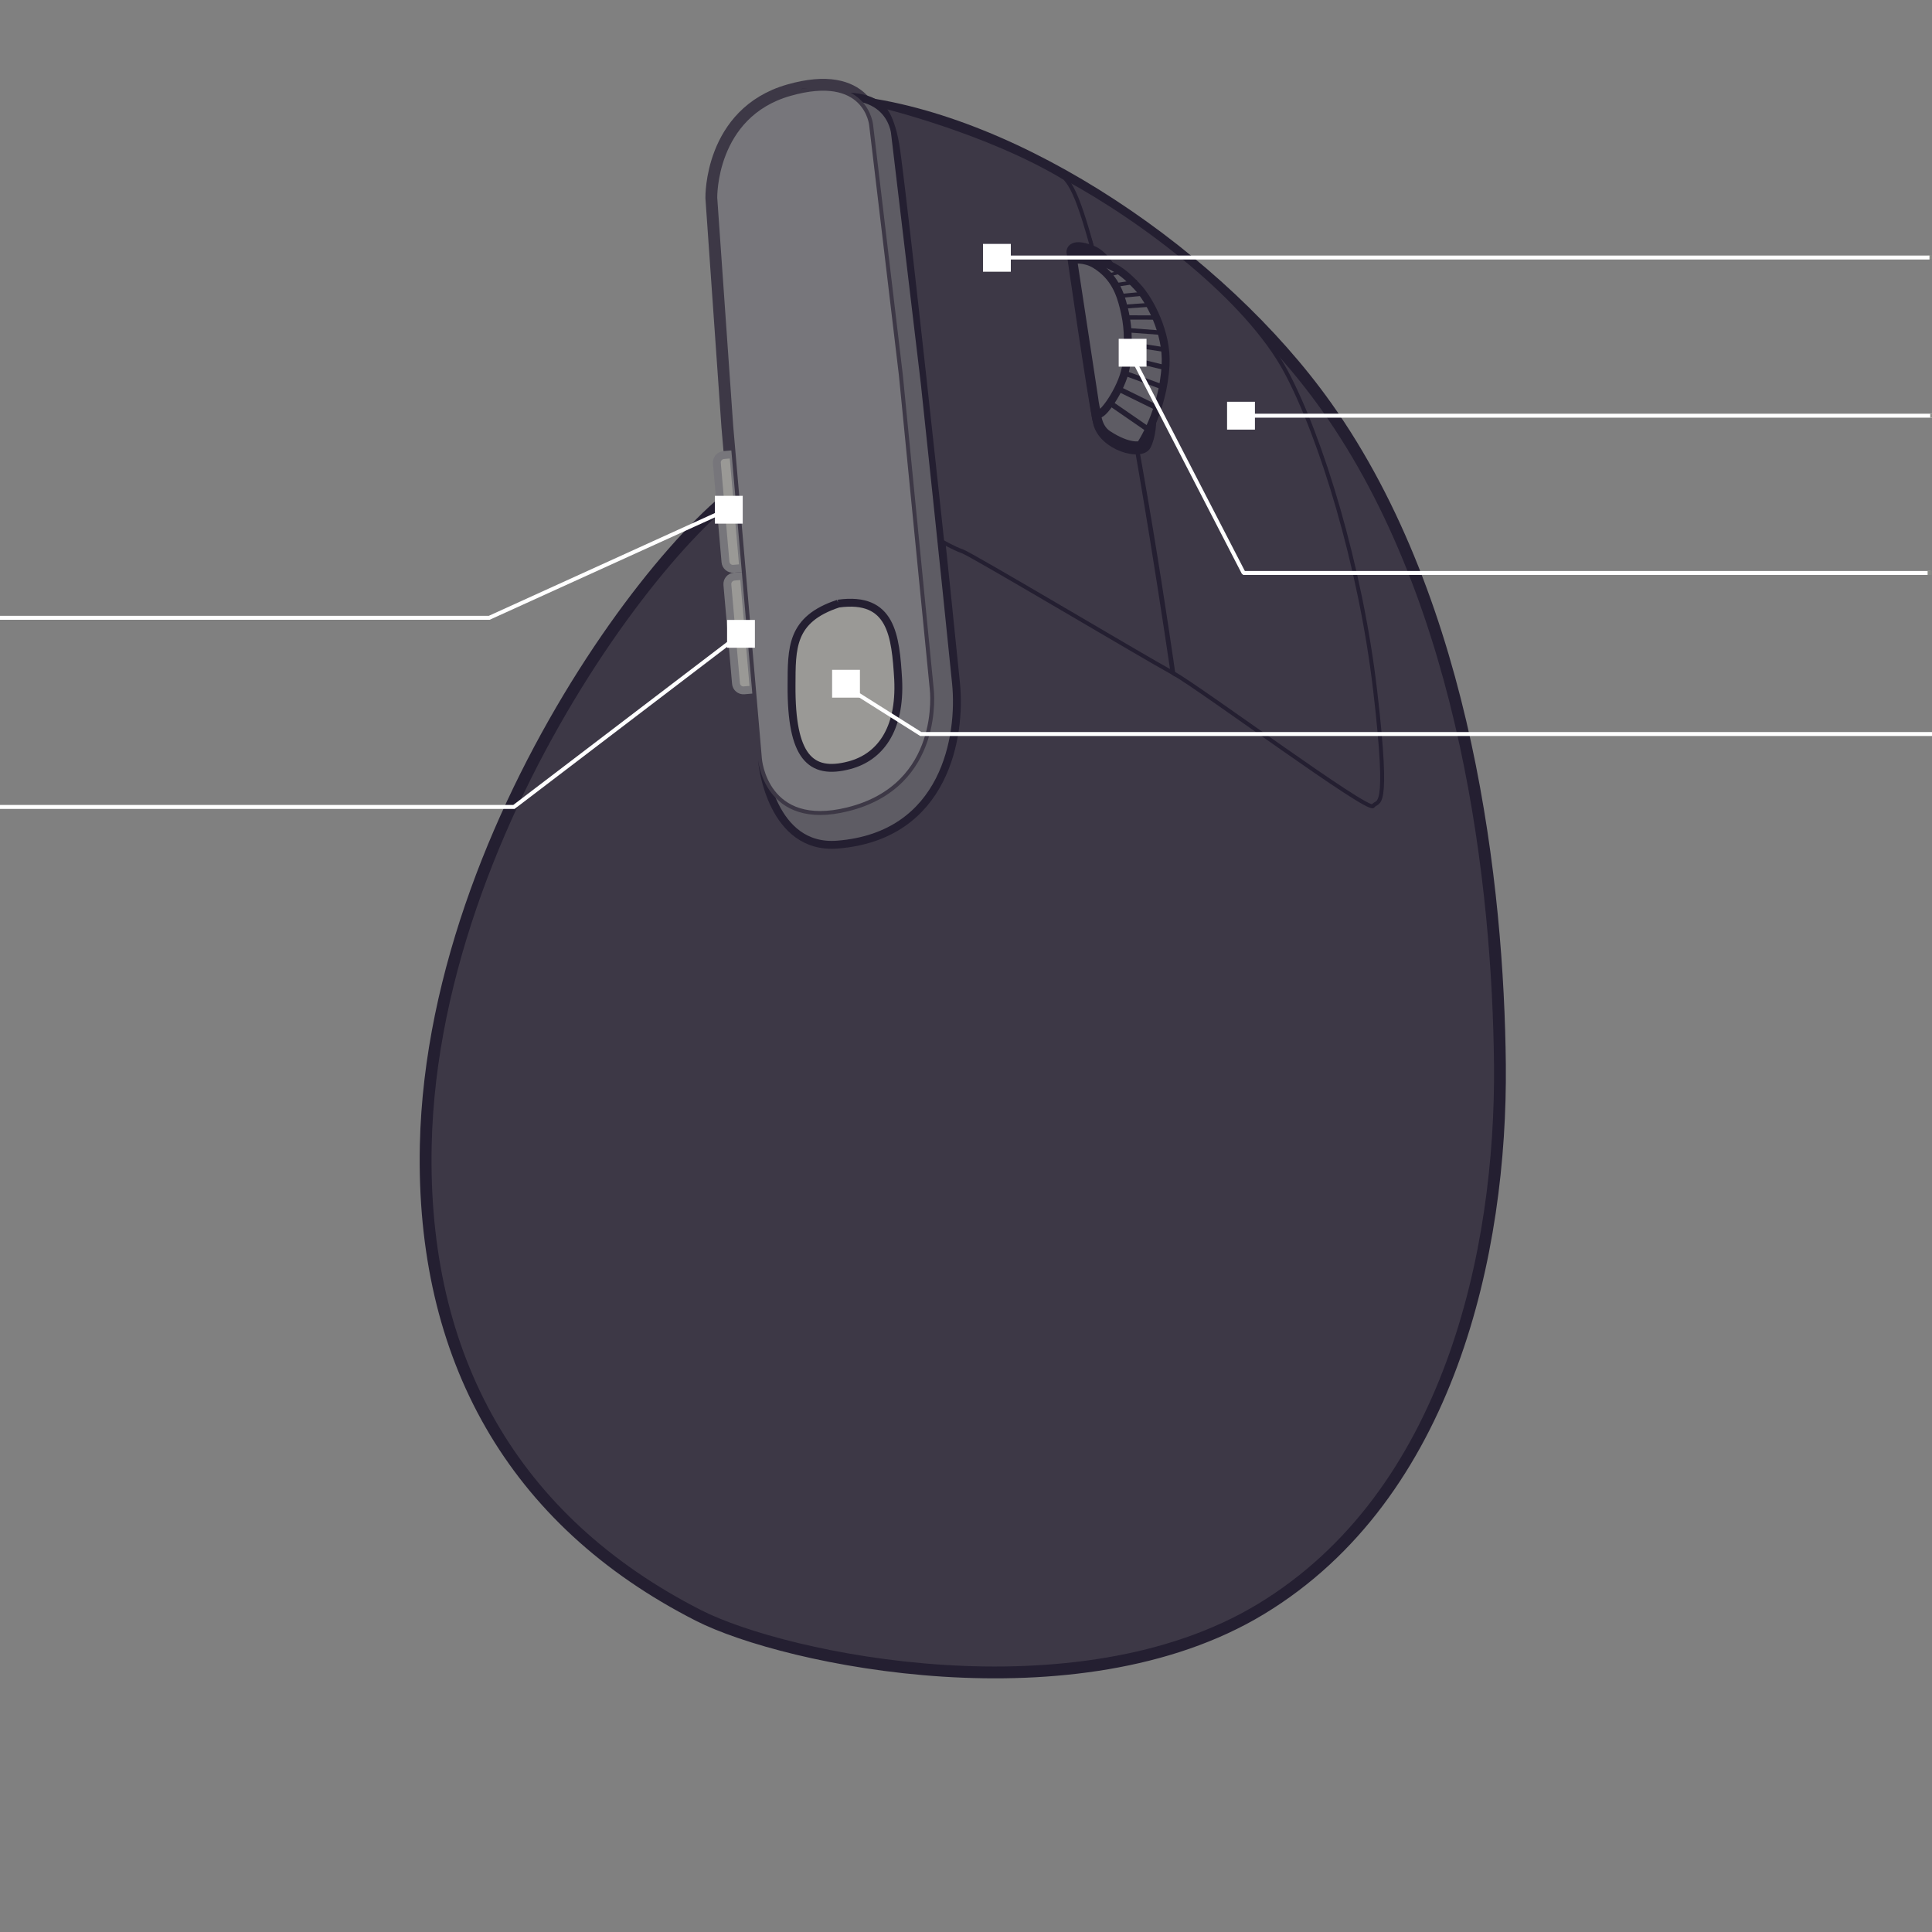 <?xml version="1.0" encoding="UTF-8" standalone="no"?>
<svg
   width="490"
   height="490"
   viewBox="0 0 129.646 129.646"
   version="1.1"
   id="svg8"
   sodipodi:docname="logitech-mx-vertical-dark.svg"
   inkscape:version="1.2.1 (9c6d41e410, 2022-07-14)"
   xmlns:inkscape="http://www.inkscape.org/namespaces/inkscape"
   xmlns:sodipodi="http://sodipodi.sourceforge.net/DTD/sodipodi-0.dtd"
   xmlns="http://www.w3.org/2000/svg"
   xmlns:svg="http://www.w3.org/2000/svg"
   xmlns:rdf="http://www.w3.org/1999/02/22-rdf-syntax-ns#"
   xmlns:cc="http://creativecommons.org/ns#"
   xmlns:dc="http://purl.org/dc/elements/1.1/">
  <rect x="0" y="0" width="129.646" height="129.646" fill="#808080" stroke="none"/>
  <defs
     id="defs2">
    <linearGradient
       id="linearGradient1018"
       inkscape:swatch="solid">
      <stop
         style="stop-color:#000000;stop-opacity:1;"
         offset="0"
         id="stop1016" />
    </linearGradient>
    <linearGradient
       id="linearGradient1010"
       inkscape:swatch="solid">
      <stop
         style="stop-color:#999999;stop-opacity:1;"
         offset="0"
         id="stop1007" />
    </linearGradient>
    <linearGradient
       id="linearGradient1159"
       inkscape:swatch="solid">
      <stop
         style="stop-color:#babdb6;stop-opacity:1;"
         offset="0"
         id="stop1157" />
    </linearGradient>
    <linearGradient
       id="linearGradient1153"
       inkscape:swatch="solid">
      <stop
         style="stop-color:#000000;stop-opacity:1;"
         offset="0"
         id="stop1151" />
    </linearGradient>
    <linearGradient
       id="linearGradient1147"
       inkscape:swatch="solid">
      <stop
         style="stop-color:#d3d3ce;stop-opacity:1;"
         offset="0"
         id="stop1145" />
    </linearGradient>
    <linearGradient
       id="linearGradient1137"
       inkscape:swatch="solid">
      <stop
         style="stop-color:#d3d3ce;stop-opacity:1;"
         offset="0"
         id="stop1135" />
    </linearGradient>
    <linearGradient
       id="linearGradient1101"
       inkscape:swatch="solid">
      <stop
         style="stop-color:#999999;stop-opacity:1;"
         offset="0"
         id="stop1099" />
    </linearGradient>
    <linearGradient
       id="linearGradient1095"
       inkscape:swatch="solid">
      <stop
         style="stop-color:#babdb6;stop-opacity:1;"
         offset="0"
         id="stop1093" />
    </linearGradient>
    <linearGradient
       id="linearGradient1087"
       inkscape:swatch="solid">
      <stop
         style="stop-color:#babdb6;stop-opacity:1;"
         offset="0"
         id="stop1085" />
    </linearGradient>
    <linearGradient
       id="linearGradient1081"
       inkscape:swatch="solid">
      <stop
         style="stop-color:#786721;stop-opacity:1;"
         offset="0"
         id="stop1079" />
    </linearGradient>
    <linearGradient
       id="linearGradient1075"
       inkscape:swatch="solid">
      <stop
         style="stop-color:#999999;stop-opacity:1;"
         offset="0"
         id="stop1073" />
    </linearGradient>
    <linearGradient
       id="linearGradient1063"
       inkscape:swatch="solid">
      <stop
         style="stop-color:#eeeeec;stop-opacity:1;"
         offset="0"
         id="stop1061" />
    </linearGradient>
    <linearGradient
       id="linearGradient1057"
       inkscape:swatch="solid">
      <stop
         style="stop-color:#d3d3ce;stop-opacity:1;"
         offset="0"
         id="stop1055" />
    </linearGradient>
    <linearGradient
       id="linearGradient1021"
       inkscape:swatch="solid">
      <stop
         style="stop-color:#000000;stop-opacity:1;"
         offset="0"
         id="stop1019" />
    </linearGradient>
    <linearGradient
       id="linearGradient1015"
       inkscape:swatch="solid">
      <stop
         style="stop-color:#999999;stop-opacity:1;"
         offset="0"
         id="stop1013" />
    </linearGradient>
    <linearGradient
       id="linearGradient961"
       inkscape:swatch="solid">
      <stop
         style="stop-color:#000000;stop-opacity:1;"
         offset="0"
         id="stop959" />
    </linearGradient>
    <linearGradient
       id="linearGradient955"
       inkscape:swatch="solid">
      <stop
         style="stop-color:#ceced3;stop-opacity:1;"
         offset="0"
         id="stop953" />
    </linearGradient>
    <linearGradient
       id="linearGradient931"
       inkscape:swatch="solid">
      <stop
         style="stop-color:#babdb6;stop-opacity:1;"
         offset="0"
         id="stop929" />
    </linearGradient>
    <linearGradient
       id="linearGradient925"
       inkscape:swatch="solid">
      <stop
         style="stop-color:#d3d3ce;stop-opacity:1;"
         offset="0"
         id="stop923" />
    </linearGradient>
  </defs>
  <sodipodi:namedview
     inkscape:snap-bbox-midpoints="true"
     inkscape:snap-bbox="false"
     inkscape:snap-nodes="false"
     inkscape:object-paths="true"
     inkscape:document-rotation="0"
     id="base"
     pagecolor="#ffffff"
     bordercolor="#666666"
     borderopacity="1.0"
     inkscape:pageopacity="0.0"
     inkscape:pageshadow="2"
     inkscape:zoom="0.89662921"
     inkscape:cx="155.02506"
     inkscape:cy="165.06266"
     inkscape:document-units="px"
     inkscape:current-layer="Device"
     showgrid="false"
     inkscape:window-width="1920"
     inkscape:window-height="1010"
     inkscape:window-x="1920"
     inkscape:window-y="34"
     inkscape:window-maximized="1"
     units="px"
     showguides="true"
     inkscape:snap-global="true"
     inkscape:guide-bbox="true"
     inkscape:snap-grids="false"
     inkscape:snap-smooth-nodes="true"
     inkscape:bbox-paths="true"
     inkscape:snap-intersection-paths="true"
     inkscape:snap-midpoints="true"
     inkscape:snap-others="false"
     borderlayer="true"
     inkscape:pagecheckerboard="0"
     inkscape:showpageshadow="0"
     inkscape:deskcolor="#d1d1d1">
    <inkscape:grid
       type="xygrid"
       id="grid5521"
       spacingy="10.583"
       spacingx="264583.33"
       originy="5.292"
       originx="0" />
  </sodipodi:namedview>
  <g
     inkscape:groupmode="layer"
     style="display:inline"
     id="LEDs"
     inkscape:label="LEDs"
     transform="translate(0,-14.552)" />
  <g
     inkscape:groupmode="layer"
     id="Device"
     inkscape:label="Device"
     style="display:inline;opacity:1">
    <path
       style="display:inline;fill:#eeeeec;fill-opacity:1;stroke:#3d3846;stroke-width:1.323;stroke-linecap:butt;stroke-linejoin:miter;stroke-miterlimit:4;stroke-dasharray:none;stroke-opacity:1"
       d="m 49.073,28.636 1.921,22.286 c 0,0 0.366,4.753 5.886,3.388 6.439,-1.591 5.644,-8.071 5.644,-8.071 L 60.45,25.156 58.455,8.376 c 0,0 -0.337,-3.531 -5.455,-2.067 -5.118,1.464 -5.002,6.968 -5.002,6.968 z"
       id="path1980" />
    <path
       style="fill:#3d3846;fill-opacity:1;stroke:#241f31;stroke-width:0.794;stroke-linecap:butt;stroke-linejoin:miter;stroke-miterlimit:4;stroke-dasharray:none;stroke-opacity:1"
       d="m 52.247,31.767 c -3.82,-0.994 -23.169,21.769 -23.676,45.07 -0.31,14.26 5.84,25.221 18.298,31.566 5.861,2.985 25.381,7.059 37.744,-0.427 C 97.272,100.312 100.774,83.955 100.651,71.429 100.534,59.65 98.479,40.618 89.013,27.284 81.894,17.255 68.336,8.019 57.119,6.812 54.118,6.489 54.189,6.015 54.189,6.015 c 0,0 6.366,27.915 -1.942,25.752 z"
       id="path1011"
       sodipodi:nodetypes="ssssssscs" />
    <path
       id="rect146"
       style="fill:#9a9996;fill-opacity:1;stroke:#77767b;stroke-width:0.529;stroke-miterlimit:4;stroke-dasharray:none;font-variation-settings:normal;opacity:1;vector-effect:none;stroke-linecap:butt;stroke-linejoin:miter;stroke-dashoffset:0;stroke-opacity:1;-inkscape-stroke:none;stop-color:#000000;stop-opacity:1"
       d="m 49.211,30.48 -0.65,0.057 c -0.276,0.024 -0.48,0.266 -0.456,0.543 l 0.578,6.632 c 0.024,0.276 0.266,0.48 0.543,0.456 l 0.65,-0.057 z" />
    <path
       style="display:inline;fill:#5e5c64;fill-opacity:1;stroke:#241f31;stroke-width:0.529;stroke-linecap:butt;stroke-linejoin:miter;stroke-miterlimit:4;stroke-dasharray:none;stroke-opacity:1"
       d="m 50.435,29.427 0.73,21.841 c 0,0 0.607,5.76 5.027,5.41 7.275,-0.577 8.31,-7.33 7.964,-10.8 -0.718,-7.187 -2.105,-20.189 -2.105,-20.189 L 60.055,8.909 c 0,0 -0.337,-3.531 -5.455,-2.067 -5.118,1.464 -5.002,6.968 -5.002,6.968 z"
       id="path921-6"
       sodipodi:nodetypes="ccssccscc" />
    <path
       id="rect146-3"
       style="display:inline;fill:#9a9996;fill-opacity:1;stroke:#77767b;stroke-width:0.529;stroke-miterlimit:4;stroke-dasharray:none"
       d="m 49.917,38.637 -0.65,0.057 c -0.276,0.024 -0.48,0.266 -0.456,0.543 l 0.578,6.632 c 0.024,0.276 0.266,0.48 0.543,0.456 l 0.65,-0.057 z" />
    <path
       style="display:inline;fill:#77767b;fill-opacity:1;stroke:#3d3846;stroke-width:0.265;stroke-linecap:butt;stroke-linejoin:miter;stroke-miterlimit:4;stroke-dasharray:none;stroke-opacity:1"
       d="m 49.073,28.636 1.921,22.286 c 0,0 0.366,4.753 5.886,3.388 6.439,-1.591 5.644,-8.071 5.644,-8.071 L 60.45,25.156 58.455,8.376 c 0,0 -0.337,-3.531 -5.455,-2.067 -5.118,1.464 -5.002,6.968 -5.002,6.968 z"
       id="path921" />
    <path
       id="rect1071"
       style="fill:#9a9996;fill-opacity:1;stroke:#241f31;stroke-width:0.529;stroke-linecap:square;stroke-linejoin:bevel;stroke-miterlimit:4;stroke-dasharray:none;stroke-opacity:1"
       d="m 56.254,40.505 c 3.582,-0.495 3.838,2.143 4.017,5.08 0.17,3.436 -1.265,5.23 -3.264,5.763 -2.655,0.708 -3.914,-0.609 -3.891,-5.332 0.012,-2.513 -0.07,-4.457 3.139,-5.511 z"
       sodipodi:nodetypes="ccsssc" />
    <g
       id="g1237"
       transform="matrix(1.008,0,0,1.008,-14.958,10.644)"
       style="stroke-width:0.992">
      <path
         id="path1178"
         style="display:inline;opacity:1;fill:#3d3846;stroke:#241f31;stroke-width:0.263;stroke-linecap:butt;stroke-linejoin:miter;stroke-miterlimit:4;stroke-dasharray:none;stroke-opacity:1"
         d="m 85.746,1.276 c 0.838,1.299 2.066,5.401 2.453,6.896 2.347,9.062 4.748,26.08 4.748,26.08 1.978,1.124 13.01,9.304 13.301,8.848 0.294,-0.461 1.115,0.711 0.143,-7.651 C 105.419,27.088 102.777,18.512 100.439,14.158 97.845,9.326 91.02,4.131 85.746,1.276 Z"
         sodipodi:nodetypes="cscsssc" />
      <path
         id="path1183"
         style="display:inline;opacity:1;fill:#3d3846;stroke:#241f31;stroke-width:0.263;stroke-linecap:butt;stroke-linejoin:miter;stroke-miterlimit:4;stroke-dasharray:none;stroke-opacity:1"
         d="m 73.526,-3.512 c 0,0 0.774,0.467 1.12,3.04 0.707,5.263 2.918,25.964 2.918,25.964 0,0 0.735,0.44 1.346,0.651 0.611,0.211 12.156,7.087 13.946,8.059 0.008,0.004 0.039,0.053 0.047,0.057 0,0 -2.479,-16.985 -4.034,-23.211 C 87.315,4.823 86.587,2.146 85.712,1.292 80.589,-1.805 73.526,-3.512 73.526,-3.512 Z"
         sodipodi:nodetypes="cscssczcc" />
    </g>
    <path
       style="display:inline;opacity:1;fill:#241f31;stroke:#241f31;stroke-width:0.265px;stroke-linecap:butt;stroke-linejoin:miter;stroke-opacity:1;fill-opacity:1"
       d="m 71.696,16.884 c 0,0 0.014,-0.94 1.711,-0.241 1.697,0.699 2.97,4.883 3.511,7.203 0.541,2.321 0.827,4.876 0.165,6.139 -0.474,0.904 -3.228,0.095 -3.602,-1.597 -0.374,-1.692 -1.784,-11.503 -1.784,-11.503 z"
       id="path159"
       sodipodi:nodetypes="cssssc" />
    <g
       id="g1174"
       transform="matrix(1.008,0,0,1.008,0.025,-0.045)"
       style="stroke:#babdb6;stroke-width:0.992">
      <path
         style="fill:#5e5c64;stroke:#241f31;stroke-width:0.525;stroke-linecap:round;stroke-linejoin:round;stroke-miterlimit:4;stroke-dasharray:none;stroke-opacity:1;fill-opacity:1"
         d="m 71.51,17.468 c 0,0 1.32,-0.777 2.399,1.43 1.079,2.207 1.146,3.954 0.566,5.996 -0.58,2.042 -1.488,2.296 -1.488,2.296 0,0 -0.073,1.243 0.739,1.774 1.445,0.945 2.17,0.7 2.17,0.7 0,0 1.503,-2.184 1.675,-5.324 0.119,-2.165 -1.087,-4.358 -1.876,-5.201 -0.791,-0.845 -2.053,-2.099 -4.185,-1.671 z"
         id="path951"
         sodipodi:nodetypes="csscscssc" />
      <path
         style="fill:#5e5c64;stroke:#241f31;stroke-width:0.525;stroke-linecap:butt;stroke-linejoin:miter;stroke-miterlimit:4;stroke-dasharray:none;stroke-opacity:1"
         d="m 71.419,17.34 1.415,9.297 c 0,0 0.101,0.958 0.302,0.967 0.343,0.015 1.674,-1.905 1.821,-3.326 0.18,-1.744 0.107,-2.629 -0.173,-3.758 -0.234,-0.94 -0.61,-2.069 -1.89,-2.861 -0.713,-0.441 -1.475,-0.32 -1.475,-0.32 z"
         id="path953"
         sodipodi:nodetypes="ccssssc" />
      <path
         style="fill:#bfc2bb;stroke:#241f31;stroke-width:0.263px;stroke-linecap:butt;stroke-linejoin:miter;stroke-opacity:1"
         d="m 74.439,19.757 1.757,-0.168"
         id="path959"
         sodipodi:nodetypes="cc" />
      <path
         style="display:inline;fill:#bfc2bb;stroke:#241f31;stroke-width:0.263px;stroke-linecap:butt;stroke-linejoin:miter;stroke-opacity:1"
         d="m 74.683,20.466 1.76,-0.124"
         id="path959-3"
         sodipodi:nodetypes="cc"
         inkscape:transform-center-x="-0.006267497"
         inkscape:transform-center-y="-0.67865636" />
      <path
         style="display:inline;fill:#bfc2bb;stroke:#241f31;stroke-width:0.252px;stroke-linecap:butt;stroke-linejoin:miter;stroke-opacity:1"
         d="m 74.084,19.042 1.589,-0.244"
         id="path959-6"
         sodipodi:nodetypes="cc" />
      <path
         style="display:inline;fill:#bfc2bb;stroke:#241f31;stroke-width:0.21px;stroke-linecap:butt;stroke-linejoin:miter;stroke-opacity:1"
         d="m 73.683,18.372 1.099,-0.266"
         id="path959-7"
         sodipodi:nodetypes="cc" />
      <path
         style="display:inline;fill:#bfc2bb;stroke:#241f31;stroke-width:0.286px;stroke-linecap:butt;stroke-linejoin:miter;stroke-opacity:1"
         d="m 74.762,21.177 2.089,0.006"
         id="path959-3-5"
         sodipodi:nodetypes="cc"
         inkscape:transform-center-x="-0.06578808"
         inkscape:transform-center-y="-0.67637186" />
      <path
         style="display:inline;fill:#bfc2bb;stroke:#241f31;stroke-width:0.295px;stroke-linecap:butt;stroke-linejoin:miter;stroke-opacity:1"
         d="m 75.051,22.026 2.228,0.167"
         id="path959-3-5-3"
         sodipodi:nodetypes="cc"
         inkscape:transform-center-x="-0.11876793"
         inkscape:transform-center-y="-0.66952686" />
      <path
         style="display:inline;fill:#bfc2bb;stroke:#241f31;stroke-width:0.312px;stroke-linecap:butt;stroke-linejoin:miter;stroke-opacity:1"
         d="m 75.076,22.944 2.469,0.382"
         id="path959-3-5-3-5"
         sodipodi:nodetypes="cc"
         inkscape:transform-center-x="-0.17909869"
         inkscape:transform-center-y="-0.65686036" />
      <path
         style="display:inline;fill:#bfc2bb;stroke:#241f31;stroke-width:0.331px;stroke-linecap:butt;stroke-linejoin:miter;stroke-opacity:1"
         d="m 75.032,23.907 2.728,0.667"
         id="path959-3-5-3-6"
         sodipodi:nodetypes="cc"
         inkscape:transform-center-x="-0.24419886"
         inkscape:transform-center-y="-0.63674936" />
      <path
         style="display:inline;fill:#bfc2bb;stroke:#241f31;stroke-width:0.331px;stroke-linecap:butt;stroke-linejoin:miter;stroke-opacity:1"
         d="m 74.902,24.904 2.636,0.968"
         id="path959-3-5-3-6-2"
         sodipodi:nodetypes="cc"
         inkscape:transform-center-x="-0.31382586"
         inkscape:transform-center-y="-0.60547236" />
      <path
         style="display:inline;fill:#bfc2bb;stroke:#241f31;stroke-width:0.356px;stroke-linecap:butt;stroke-linejoin:miter;stroke-opacity:1"
         d="m 74.256,25.845 2.928,1.439"
         id="path959-3-5-3-6-9"
         sodipodi:nodetypes="cc"
         inkscape:transform-center-x="-0.38311429"
         inkscape:transform-center-y="-0.56079292" />
      <path
         style="display:inline;fill:#bfc2bb;stroke:#241f31;stroke-width:0.356px;stroke-linecap:butt;stroke-linejoin:miter;stroke-opacity:1"
         d="m 73.921,26.912 2.686,1.852"
         id="path959-3-5-3-6-9-2"
         sodipodi:nodetypes="cc"
         inkscape:transform-center-x="-0.46099829"
         inkscape:transform-center-y="-0.49874442" />
    </g>
    <path
       style="fill:none;stroke:#241f31;stroke-width:0.265px;stroke-linecap:butt;stroke-linejoin:miter;stroke-opacity:1"
       d="m 71.73,16.967 1.683,11.088 c 0,0 0.168,0.899 0.763,1.408 0.419,0.359 0.963,0.595 0.963,0.595"
       id="path1001"
       sodipodi:nodetypes="ccsc" />
  </g>
  <g
     id="Buttons"
     inkscape:label="Buttons"
     style="display:inline;opacity:1"
     transform="translate(0,-179.26)"
     inkscape:groupmode="layer">
    <g
       id="g153"
       inkscape:label="button3"
       transform="matrix(1.008,0,0,1.008,0.002,-1.444)"
       style="stroke-width:0.992">
      <rect
         inkscape:label="button3-leader"
         style="color:#000000;text-align:end;overflow:visible;vector-effect:none;fill:#888a85;fill-opacity:1;stroke:none;stroke-width:0.263;stroke-linecap:round"
         id="button3-leader"
         width="0.265"
         height="0.265"
         x="-0.261"
         y="232.838" />
      <path
         sodipodi:nodetypes="ccc"
         style="color:#000000;overflow:visible;fill:none;fill-opacity:1;stroke:#ffffff;stroke-width:0.263;stroke-linecap:square;stroke-linejoin:miter;stroke-miterlimit:4;stroke-dasharray:none;stroke-dashoffset:0;stroke-opacity:1;marker:none;marker-start:none;marker-mid:none;marker-end:none;paint-order:normal"
         d="m 49.081,221.653 -14.869,11.336 H 0.058"
         id="button3-path"
         inkscape:connector-curvature="0"
         inkscape:label="button3-path" />
      <rect
         style="color:#000000;overflow:visible;vector-effect:none;fill:#ffffff;fill-opacity:1;stroke:none;stroke-width:0.525;stroke-linecap:square;stroke-linejoin:miter;stroke-miterlimit:4;stroke-dasharray:none;stroke-dashoffset:0;stroke-opacity:1;marker:none;marker-start:none;marker-mid:none;marker-end:none;paint-order:normal"
         id="button3"
         width="1.852"
         height="1.852"
         x="48.401"
         y="220.54"
         inkscape:label="button3-point" />
    </g>
    <g
       id="g151"
       inkscape:label="button4"
       transform="matrix(1.008,0,0,1.008,0.002,-1.444)"
       style="stroke-width:0.992">
      <rect
         y="220.25"
         x="-0.263"
         height="0.265"
         width="0.265"
         id="button4-leader"
         style="color:#000000;text-align:end;overflow:visible;vector-effect:none;fill:#888a85;fill-opacity:1;stroke:none;stroke-width:0.263;stroke-linecap:round"
         inkscape:label="button4-leader" />
      <path
         inkscape:connector-curvature="0"
         id="button4-path"
         d="m 48.221,213.281 -15.654,7.117 H 0.033"
         style="color:#000000;overflow:visible;fill:none;fill-opacity:1;stroke:#ffffff;stroke-width:0.263;stroke-linecap:square;stroke-linejoin:miter;stroke-miterlimit:4;stroke-dasharray:none;stroke-dashoffset:0;stroke-opacity:1;marker:none;marker-start:none;marker-mid:none;marker-end:none;paint-order:normal"
         sodipodi:nodetypes="ccc" />
      <rect
         y="212.278"
         x="47.591"
         height="1.852"
         width="1.852"
         id="button4"
         style="color:#000000;overflow:visible;vector-effect:none;fill:#ffffff;fill-opacity:1;stroke:none;stroke-width:0.525;stroke-linecap:square;stroke-linejoin:miter;stroke-miterlimit:4;stroke-dasharray:none;stroke-dashoffset:0;stroke-opacity:1;marker:none;marker-start:none;marker-mid:none;marker-end:none;paint-order:normal"
         inkscape:label="button4-point" />
    </g>
    <g
       id="g149"
       inkscape:label="button5"
       transform="matrix(1.008,0,0,1.008,0.002,-1.444)"
       style="stroke-width:0.992">
      <rect
         y="227.997"
         x="128.323"
         height="0.265"
         width="0.265"
         id="button5-leader"
         style="color:#000000;text-align:start;overflow:visible;vector-effect:none;fill:#888a85;fill-opacity:1;stroke:none;stroke-width:0.263;stroke-linecap:round"
         inkscape:label="button5-leader" />
      <path
         inkscape:connector-curvature="0"
         id="button5-path"
         d="m 56.197,224.917 5.102,3.219 h 67.188"
         style="color:#000000;overflow:visible;fill:none;fill-opacity:1;stroke:#ffffff;stroke-width:0.263;stroke-linecap:square;stroke-linejoin:miter;stroke-miterlimit:4;stroke-dasharray:none;stroke-dashoffset:0;stroke-opacity:1;marker:none;marker-start:none;marker-mid:none;marker-end:none;paint-order:normal"
         sodipodi:nodetypes="ccc"
         inkscape:label="button5-path" />
      <rect
         y="223.861"
         x="55.393"
         height="1.852"
         width="1.852"
         id="button5"
         style="color:#000000;overflow:visible;vector-effect:none;fill:#ffffff;fill-opacity:1;stroke:none;stroke-width:0.525;stroke-linecap:square;stroke-linejoin:miter;stroke-miterlimit:4;stroke-dasharray:none;stroke-dashoffset:0;stroke-opacity:1;marker:none;marker-start:none;marker-mid:none;marker-end:none;paint-order:normal"
         inkscape:label="button5-point" />
    </g>
    <g
       id="g155"
       inkscape:label="button2"
       transform="matrix(1.008,0,0,1.008,0.002,-1.444)"
       style="stroke-width:0.992">
      <g
         id="button2-path"
         inkscape:label="button2-path"
         style="stroke-width:0.992">
        <path
           sodipodi:nodetypes="cc"
           style="color:#000000;overflow:visible;fill:none;fill-opacity:1;stroke:#ffffff;stroke-width:0.263;stroke-linecap:square;stroke-linejoin:miter;stroke-miterlimit:4;stroke-dasharray:none;stroke-dashoffset:0;stroke-opacity:1;marker:none;marker-start:none;marker-mid:none;marker-end:none;paint-order:normal"
           d="M 82.869,217.413 H 128.388"
           id="path5477"
           inkscape:connector-curvature="0" />
        <path
           sodipodi:nodetypes="cc"
           style="color:#000000;display:inline;overflow:visible;vector-effect:none;fill:none;fill-opacity:1;stroke:#ffffff;stroke-width:0.263;stroke-linecap:square;stroke-linejoin:miter;stroke-miterlimit:4;stroke-dasharray:none;stroke-dashoffset:0;stroke-opacity:1;marker:none;marker-start:none;marker-mid:none;marker-end:none;paint-order:normal"
           d="m 75.397,203.092 7.349,14.237"
           id="path5477-7"
           inkscape:connector-curvature="0" />
      </g>
      <rect
         style="color:#000000;overflow:visible;vector-effect:none;fill:#ffffff;fill-opacity:1;stroke:none;stroke-width:0.525;stroke-linecap:square;stroke-linejoin:miter;stroke-miterlimit:4;stroke-dasharray:none;stroke-dashoffset:0;stroke-opacity:1;marker:none;marker-start:none;marker-mid:none;marker-end:none;paint-order:normal"
         id="button2"
         width="1.852"
         height="1.852"
         x="74.472"
         y="201.826"
         inkscape:label="button2-point" />
      <rect
         inkscape:label="button2-leader"
         style="color:#000000;text-align:start;overflow:visible;vector-effect:none;fill:#888a85;fill-opacity:1;stroke:none;stroke-width:0.263;stroke-linecap:round"
         id="button2-leader"
         width="0.265"
         height="0.265"
         x="128.323"
         y="217.281" />
    </g>
    <g
       inkscape:label="button1"
       id="g157"
       style="display:inline"
       transform="matrix(0.265,0,0,0.265,2.117,193.599)">
      <path
         inkscape:connector-curvature="0"
         id="button1-path"
         d="m 305.748,51.154 h 175.253"
         style="color:#000000;overflow:visible;opacity:1;fill:none;fill-opacity:1;stroke:#ffffff;stroke-width:1;stroke-linecap:square;stroke-linejoin:miter;stroke-miterlimit:4;stroke-dasharray:none;stroke-dashoffset:0;stroke-opacity:1;marker:none;marker-start:none;marker-mid:none;marker-end:none;paint-order:normal"
         sodipodi:nodetypes="cc" />
      <rect
         y="47.626"
         x="302.736"
         height="7.055"
         width="7.055"
         id="button1"
         style="color:#000000;overflow:visible;opacity:1;vector-effect:none;fill:#ffffff;fill-opacity:1;stroke:none;stroke-width:2;stroke-linecap:square;stroke-linejoin:miter;stroke-miterlimit:4;stroke-dasharray:none;stroke-dashoffset:0;stroke-opacity:1;marker:none;marker-start:none;marker-mid:none;marker-end:none;paint-order:normal"
         inkscape:label="button1-point" />
      <rect
         y="50.65"
         x="480.792"
         height="1.008"
         width="1.008"
         id="button1-leader"
         style="color:#000000;text-align:start;overflow:visible;vector-effect:none;fill:#888a85;fill-opacity:1;stroke:none;stroke-width:1;stroke-linecap:round"
         inkscape:label="button1-leader" />
    </g>
    <g
       id="g159"
       inkscape:label="button0"
       transform="matrix(1.008,0,0,1.008,0.002,-1.444)"
       style="stroke-width:0.992">
      <rect
         inkscape:label="button0-leader"
         style="color:#000000;text-align:start;overflow:visible;vector-effect:none;fill:#888a85;fill-opacity:1;stroke:none;stroke-width:0.263;stroke-linecap:round"
         id="button0-leader"
         width="0.265"
         height="0.265"
         x="128.323"
         y="196.247" />
      <path
         sodipodi:nodetypes="cc"
         style="color:#000000;overflow:visible;fill:none;fill-opacity:1;stroke:#ffffff;stroke-width:0.263;stroke-linecap:square;stroke-linejoin:miter;stroke-miterlimit:4;stroke-dasharray:none;stroke-dashoffset:0;stroke-opacity:1;marker:none;marker-start:none;marker-mid:none;marker-end:none;paint-order:normal"
         d="M 66.685,196.414 H 128.315"
         id="button0-path"
         inkscape:connector-curvature="0" />
      <rect
         style="color:#000000;overflow:visible;vector-effect:none;fill:#ffffff;fill-opacity:1;stroke:none;stroke-width:0.525;stroke-linecap:square;stroke-linejoin:miter;stroke-miterlimit:4;stroke-dasharray:none;stroke-dashoffset:0;stroke-opacity:1;marker:none;marker-start:none;marker-mid:none;marker-end:none;paint-order:normal"
         id="button0"
         width="1.852"
         height="1.852"
         x="65.438"
         y="195.507"
         inkscape:label="button0-point" />
    </g>
  </g>
</svg>
